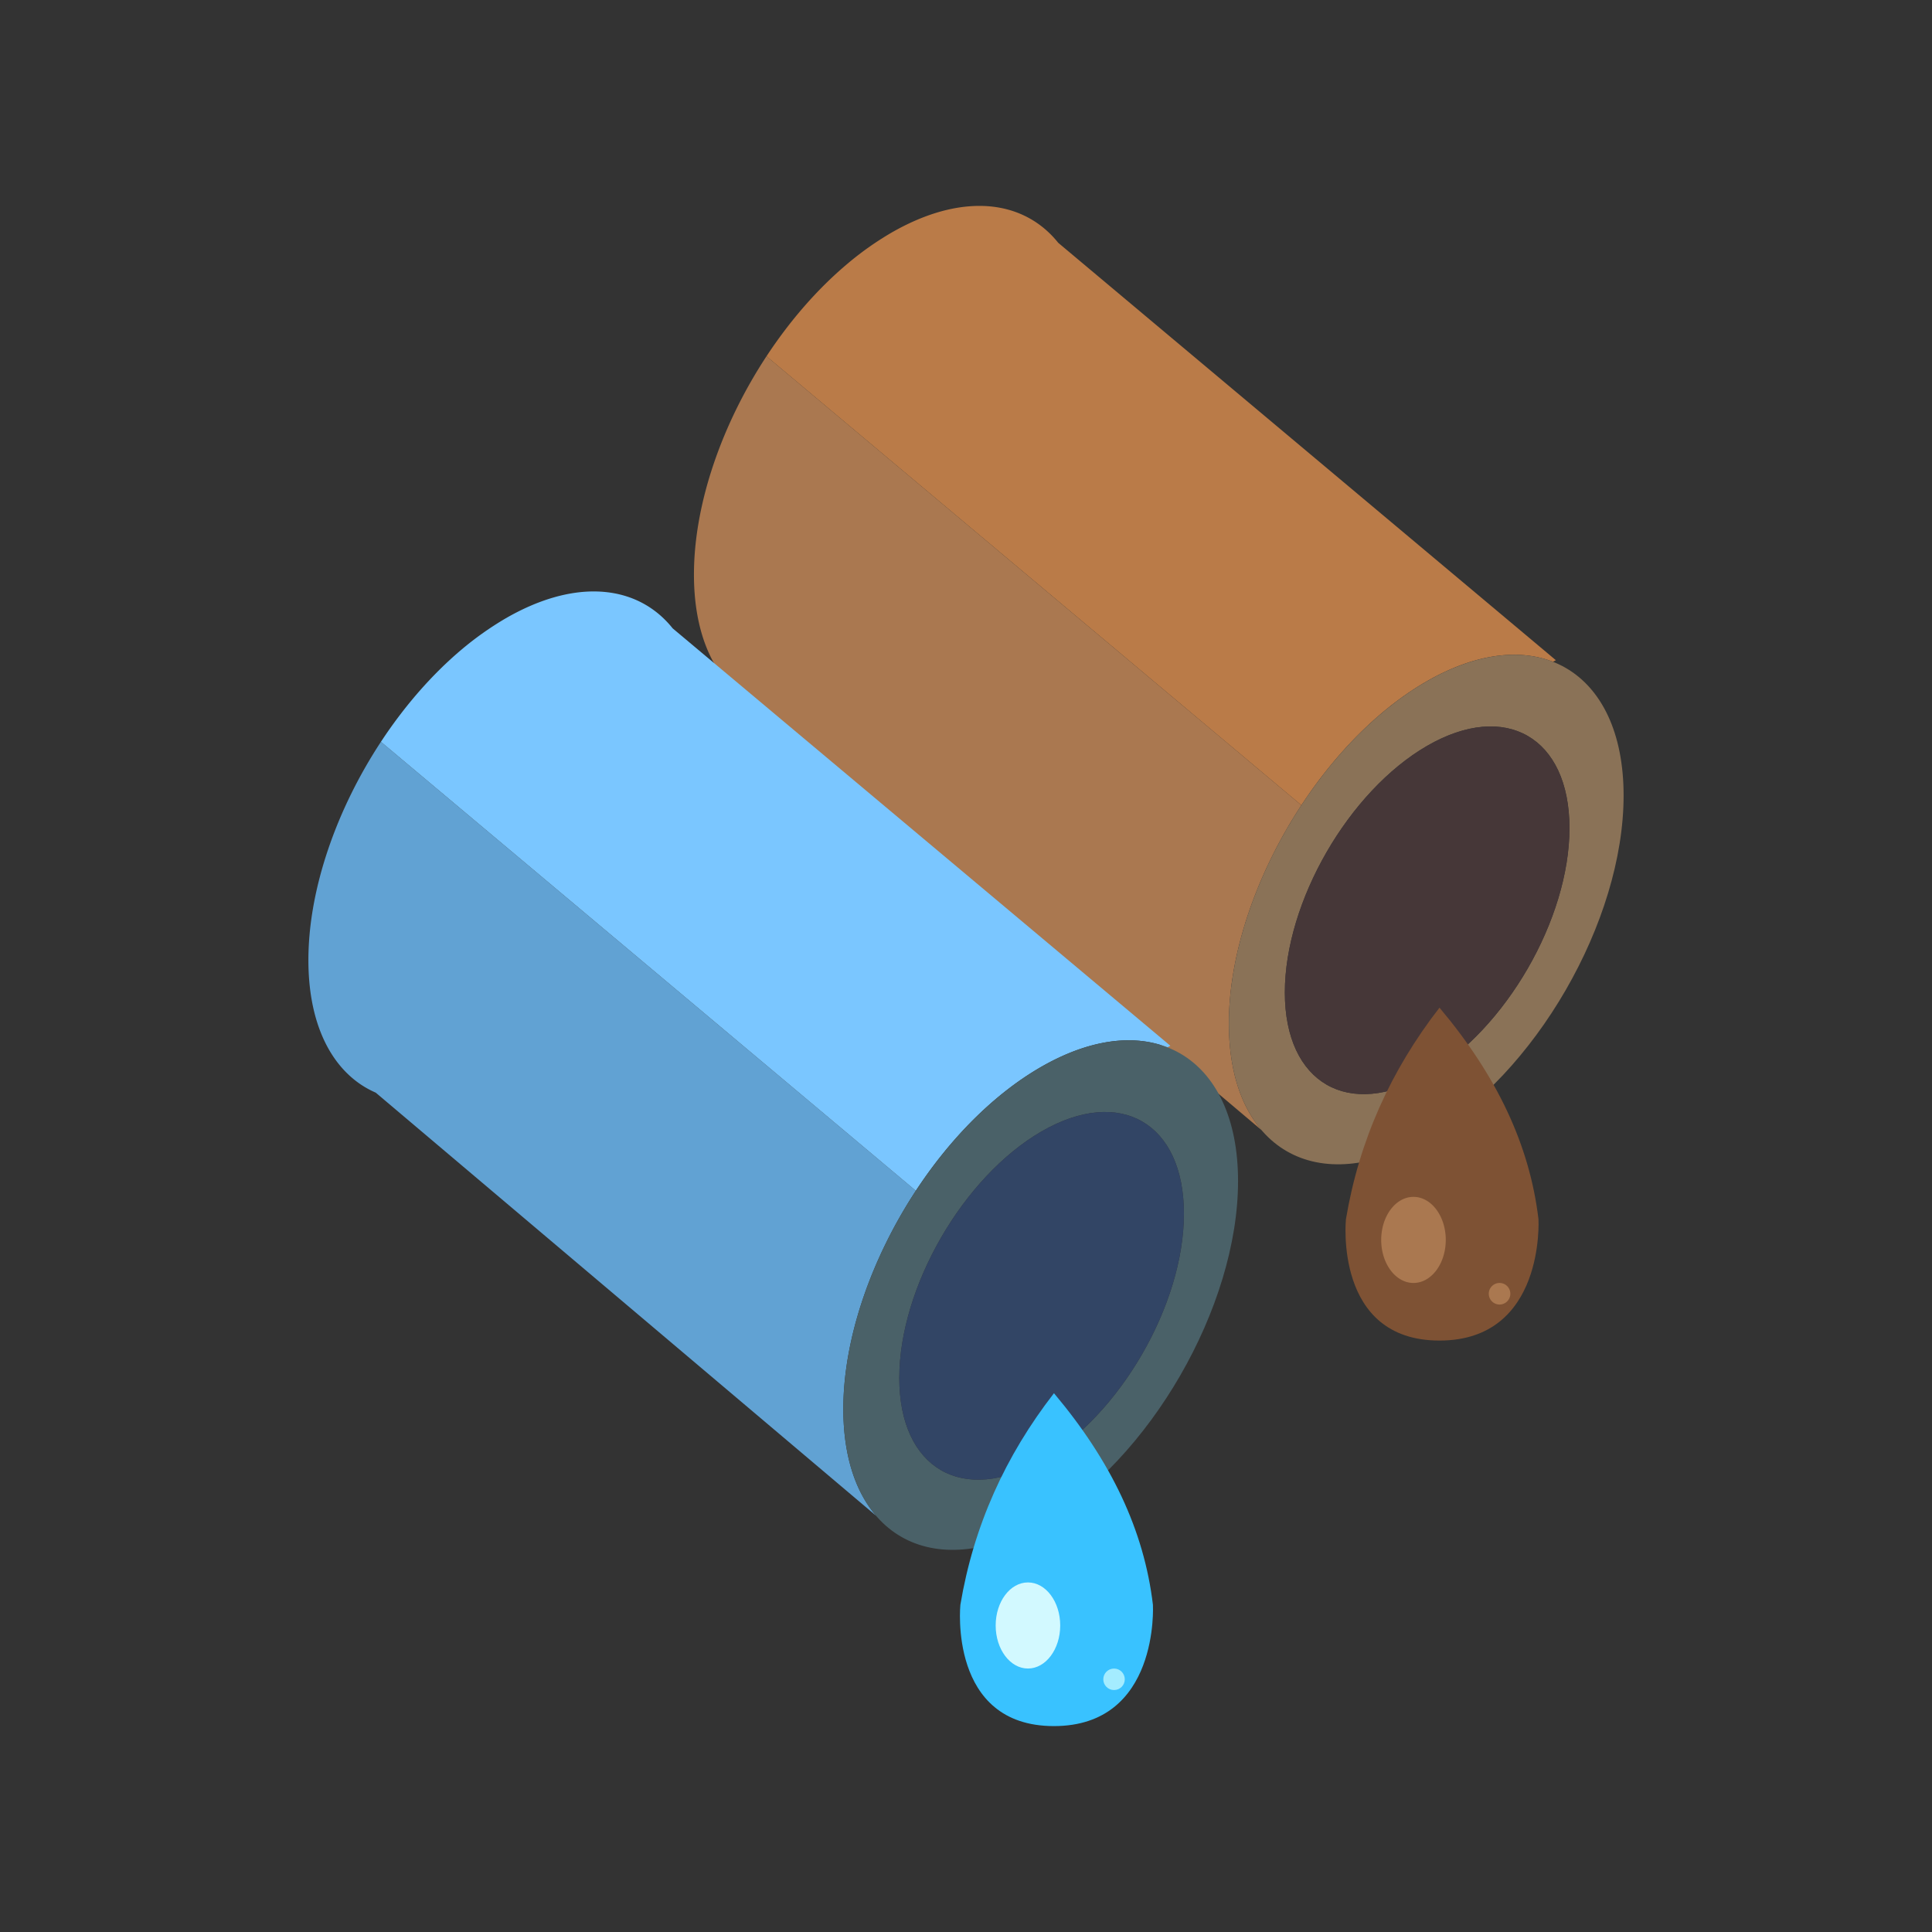 <svg xmlns="http://www.w3.org/2000/svg" xml:space="preserve" fill-rule="evenodd" stroke-linejoin="round" stroke-miterlimit="2" clip-rule="evenodd" viewBox="0 0 64 64">
  <rect x="0" y="0" width="64" height="64" fill="#333333" stroke="none"/>
  <g id="brown">
    <path fill="#aa7850" d="M25.218 23.424a3.109 3.109 0 0 1-.762-.472c-.918-.77-1.468-2.111-1.468-3.918 0-2.356.937-5.001 2.403-7.233L43.11 26.674c-1.465 2.231-2.402 4.876-2.402 7.229 0 1.538.398 2.739 1.087 3.538L25.218 23.424Z"/>
    <path fill="#ba7b48" d="M43.11 26.674 25.391 11.802c.768-1.169 1.681-2.224 2.681-3.064a10.302 10.302 0 0 1 1.452-1.027c1.079-.622 2.097-.907 2.995-.889.104.001.205.007.302.017.906.09 1.674.505 2.234 1.204L51.54 21.87l-.093.053c-1.14-.446-2.601-.268-4.203.657-1.566.905-3.01 2.378-4.134 4.094Z"/>
    <path fill="#8a7257" d="M47.244 22.58c3.607-2.081 6.54-.389 6.54 3.773 0 4.167-2.933 9.242-6.54 11.323-3.607 2.086-6.536.394-6.536-3.773 0-4.166 2.929-9.237 6.536-11.323Zm.032 2.126c-2.6 1.505-4.714 5.165-4.714 8.171 0 3.006 2.114 4.227 4.714 2.726 2.601-1.505 4.715-5.164 4.715-8.171 0-3.006-2.114-4.227-4.715-2.726Z"/>
    <path fill="#463738" d="M47.276 24.706c2.601-1.501 4.715-.28 4.715 2.726 0 3.007-2.114 6.666-4.715 8.171-2.6 1.501-4.714.28-4.714-2.726 0-3.006 2.114-6.666 4.714-8.171Z"/>
    <path fill="#7e5234" fill-rule="nonzero" d="M47.685 33.38c-1.61 2.074-2.663 4.401-3.099 7.008 0 0-.41 4.02 3.098 4.02s3.28-4.02 3.28-4.02c-.293-2.465-1.384-4.756-3.279-7.008Z"/>
    <path fill="#aa7850" d="M46.823 39.648c.591 0 1.07.639 1.07 1.426 0 .787-.479 1.426-1.07 1.426-.59 0-1.069-.639-1.069-1.426 0-.787.479-1.426 1.069-1.426Zm2.852 2.852a.357.357 0 1 1 0 .714.357.357 0 0 1 0-.714Z"/>
  </g>
  <g id="blue">
    <path fill="#61a2d3" d="M12.446 36.195a3.086 3.086 0 0 1-.762-.472c-.917-.77-1.468-2.111-1.468-3.917 0-2.356.937-5.002 2.403-7.233l17.719 14.872c-1.464 2.232-2.402 4.877-2.402 7.23 0 1.538.398 2.739 1.088 3.538L12.446 36.195Z"/>
    <path fill="#7ac6ff" d="M30.338 39.445 12.619 24.573c.768-1.168 1.681-2.223 2.681-3.064a10.526 10.526 0 0 1 1.452-1.026c1.079-.623 2.098-.908 2.995-.89.104.002.205.008.303.018.906.09 1.673.504 2.233 1.204l16.486 13.827-.094.053c-1.14-.447-2.6-.268-4.203.657-1.566.905-3.01 2.377-4.134 4.093Z"/>
    <path fill="#4a6168" d="M34.472 35.352c3.607-2.081 6.54-.39 6.54 3.773 0 4.167-2.933 9.242-6.54 11.323-3.606 2.085-6.536.394-6.536-3.773 0-4.166 2.93-9.238 6.536-11.323Zm.033 2.126c-2.601 1.505-4.715 5.164-4.715 8.171 0 3.006 2.114 4.227 4.715 2.726 2.6-1.505 4.714-5.165 4.714-8.171 0-3.006-2.114-4.227-4.714-2.726Z"/>
    <path fill="#324565" d="M34.505 37.478c2.6-1.501 4.714-.28 4.714 2.726 0 3.006-2.114 6.666-4.714 8.171-2.601 1.501-4.715.28-4.715-2.726 0-3.007 2.114-6.666 4.715-8.171Z"/>
    <path fill="#39c2ff" fill-rule="nonzero" d="M34.914 46.152c-1.611 2.074-2.664 4.401-3.1 7.008 0 0-.41 4.019 3.098 4.019s3.28-4.019 3.28-4.019c-.293-2.465-1.383-4.756-3.278-7.008Z"/>
    <ellipse cx="34.052" cy="53.846" fill="#d2f9ff" rx="1.069" ry="1.426"/>
    <circle cx="36.904" cy="55.629" r=".356" fill="#a4ecff"/>
  </g>
</svg>
